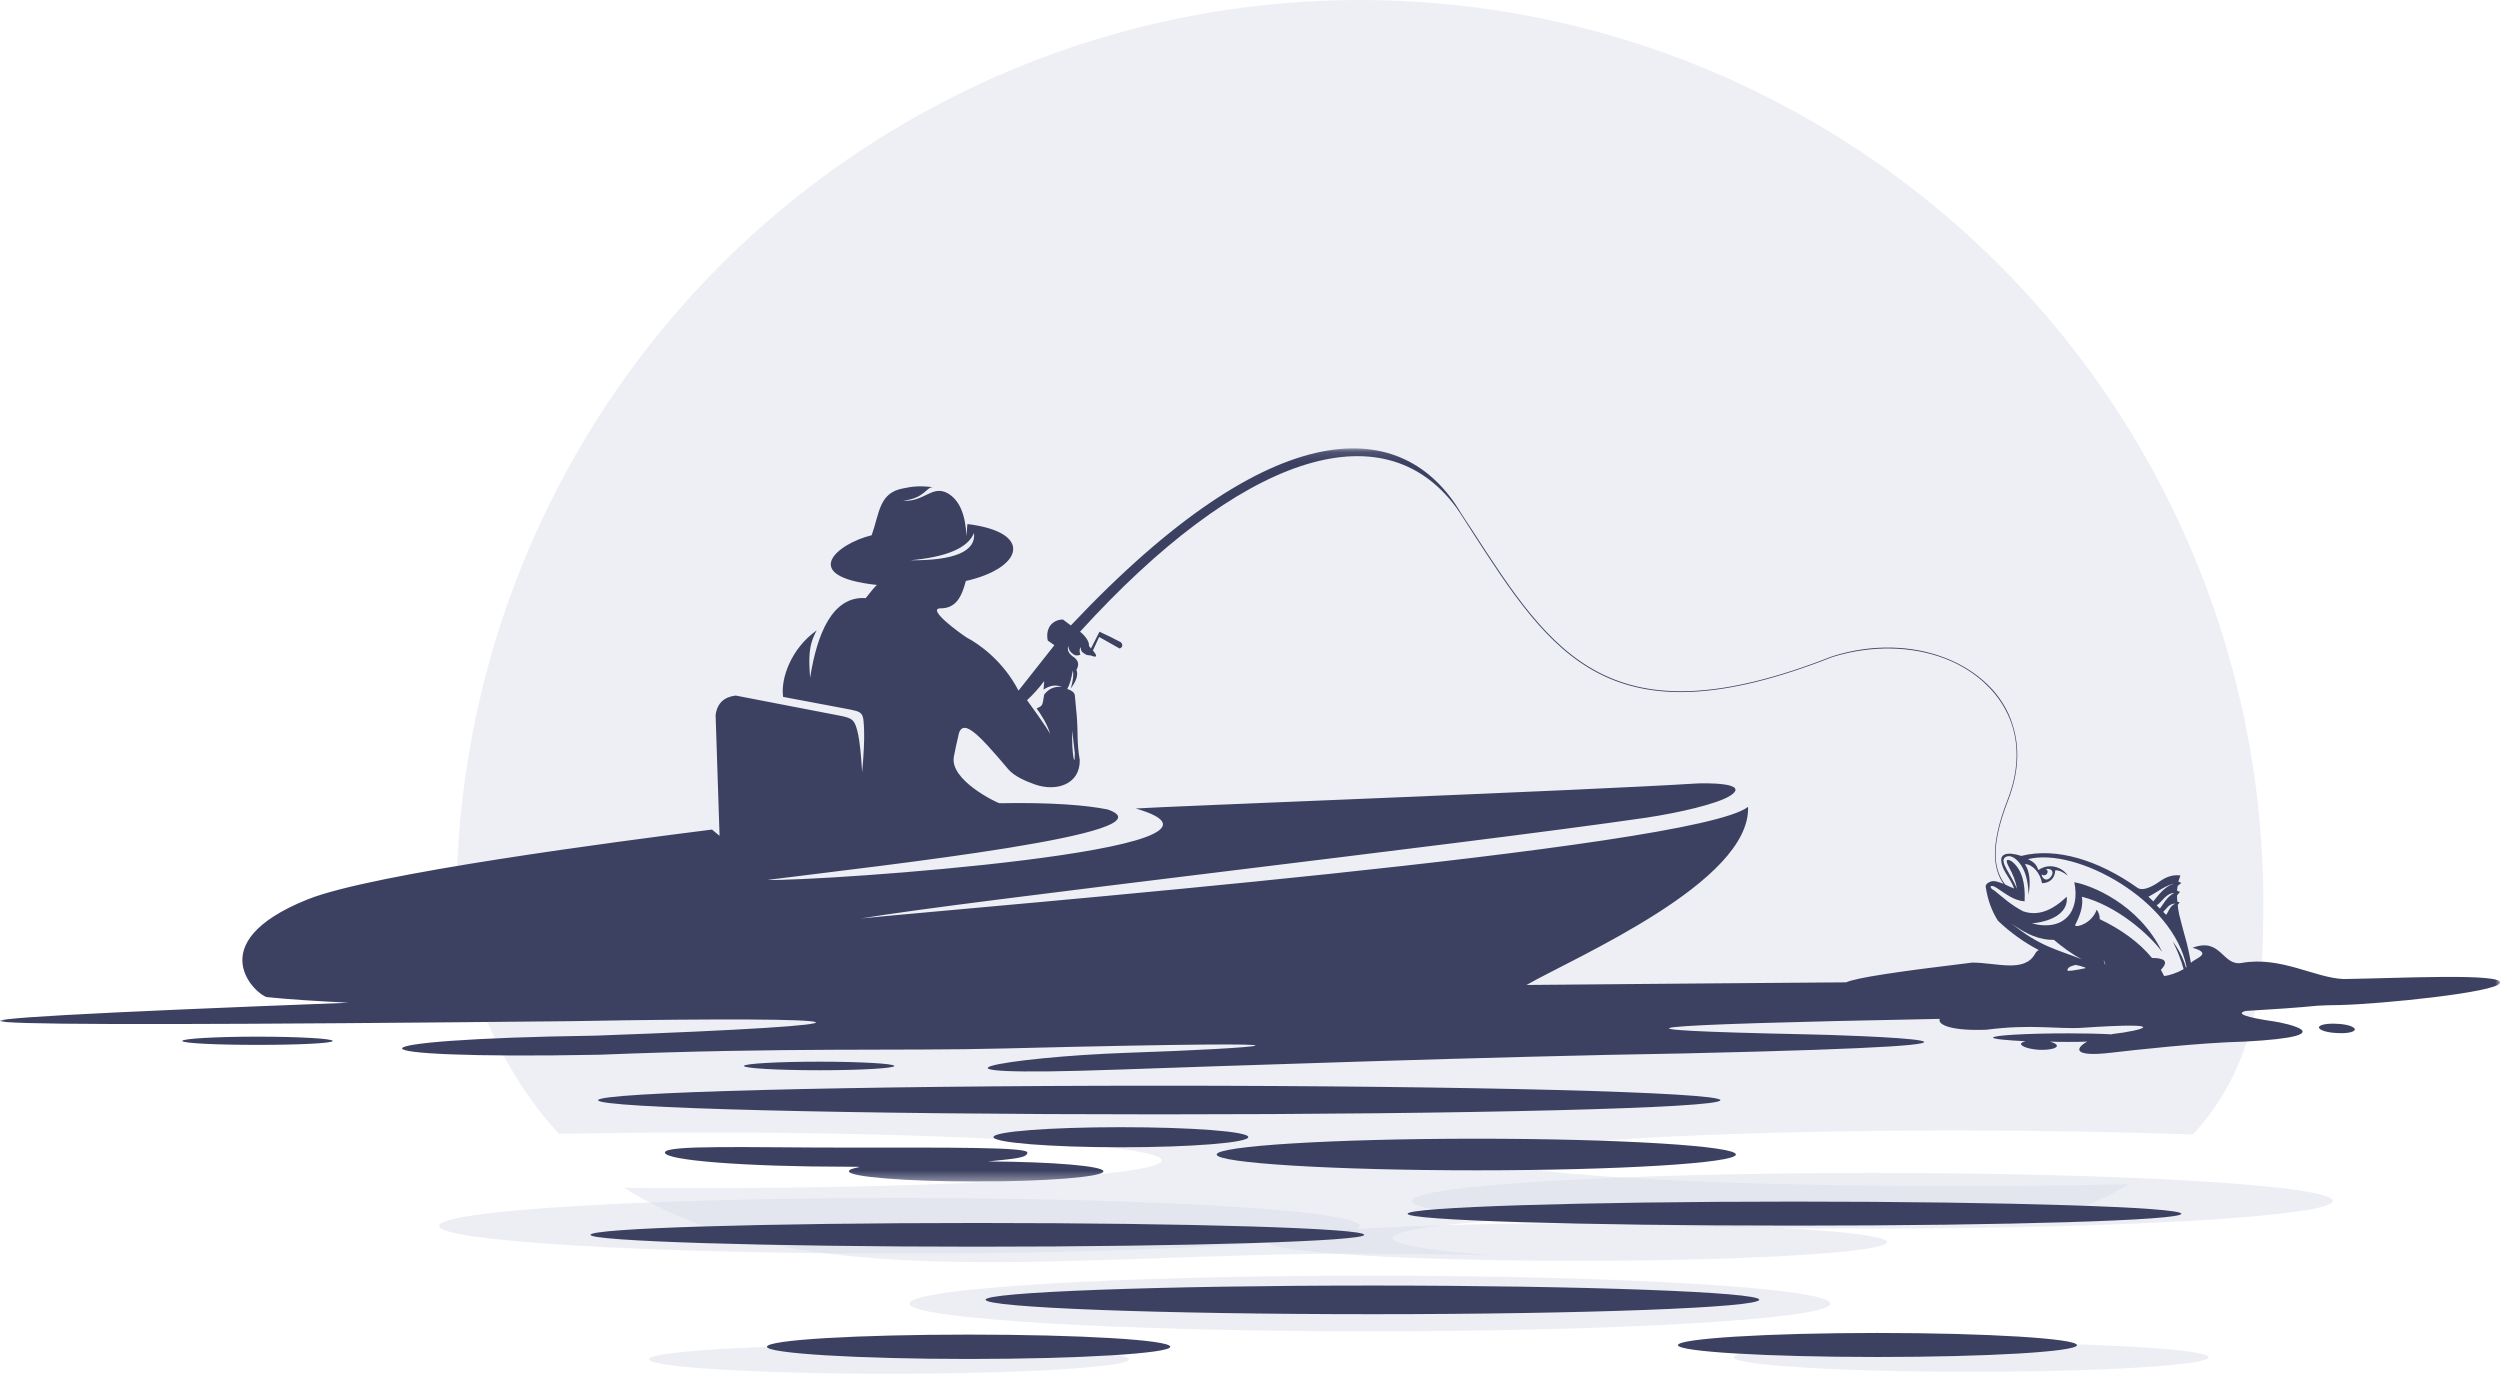 <svg xmlns="http://www.w3.org/2000/svg" xmlns:xlink="http://www.w3.org/1999/xlink" width="261" height="144" viewBox="0 0 261 144">
    <defs>
        <path id="qfdacy4fla" d="M0 0.107L261.012 0.107 261.012 76.647 0 76.647z"/>
    </defs>
    <g fill="none" fill-rule="evenodd">
        <path fill="#DADEEA" fill-opacity=".503" d="M47.694 97.159c2.337 9.315 5.98 16.154 10.655 21.207 4.674-.069 9.692-.137 14.848-.137 26.57 0 48.086 1.306 48.086 2.921 0 1.581-21.517 2.887-48.086 2.887-2.75 0-5.43 0-8.043-.034 17.976 11.411 46.023 6.874 76.82 6.874 4.537 0 9.108.103 13.714.172-6.462-.481-10.311-1.134-10.311-1.787 0-1.616 21.516-2.922 48.05-2.922 8.043 0 15.605.138 22.273.344 2.372-.86 4.572-1.856 6.6-3.06-5.534.138-11.618.207-17.977.207-26.534 0-48.05-1.272-48.05-2.887 0-1.616 21.516-2.922 48.05-2.922 9.006 0 17.392.172 24.61.413 4.64-4.984 7.321-11.858 7.321-21.276 1.031-34.371-16.704-66.577-46.298-84.038-29.594-17.495-66.37-17.495-95.964 0-29.594 17.461-47.33 49.667-46.298 84.038"/>
        <g transform="translate(0 46.703)">
            <mask id="fyj8l79nqb" fill="#fff">
                <use xlink:href="#qfdacy4fla"/>
            </mask>
            <path fill="#3C4162" d="M101.691 8.936c.206 1.925-2.028 2.887-6.634 2.853 3.781-.344 5.98-1.272 6.634-2.853zm5.534 17.46s2.234 3.06 2.406 3.54c-.207-.893-1.031-2.199-1.41-2.68.688-.31.585-.275.79-1.444.482-.618 1.1-.893 1.857-.79-.619-.275-1.272-.172-1.925.275.069-.585.069-.894.069-.894-.584.79-1.203 1.444-1.787 1.993zm-21.689 37.74c4.331 0 7.837.206 7.837.447 0 .24-3.506.447-7.837.447-4.365 0-7.87-.206-7.87-.447 0-.24 3.505-.447 7.87-.447zM26.9 61.524c4.331 0 7.837.206 7.837.447 0 .24-3.506.412-7.837.412-4.365 0-7.87-.172-7.87-.412s3.505-.447 7.87-.447zM213.707 44.51c-.138.206-.413.206-.55.069 0 .206.103.378.275.481.481.31 1.168-.653.687-.962-.137-.103-.378-.103-.584-.069.206 0 .31.275.172.481zm3.643 8.937c-2.612-1.031-4.434-1.34-7.39-3.781 1.581 1.203 3.06 1.787 4.468 1.753.825.687 1.788 1.443 2.922 2.028zm9.624-7.871c-.722.034-1.925.962-2.681 1.34.344.31.516.481.516.481.343-.378 1.134-1.615 2.165-1.821zm.034.962c-.824-.069-1.34.997-1.856 1.272l.344.343c.24-.274.756-1.34 1.512-1.615zm.103 1.1c-.653-.034-.962.584-1.271.86l.309.308c.206-.24.378-.962.962-1.168zm16.877 12.545c1.03.035 1.856.31 1.856.585 0 .275-.825.447-1.856.378-1.032-.035-1.89-.31-1.89-.585 0-.274.858-.446 1.89-.378zm-122.946 6.462c32.343 0 58.568.688 58.568 1.513s-26.225 1.478-58.568 1.478c-32.378 0-58.603-.653-58.603-1.478s26.225-1.513 58.603-1.513zm98.714-12.648c-.069-.172-.103-.344-.137-.516.068.172.137.344.171.481l-.034.035zm-3.06.034l.448.103c.172.069.378.103.55.172 0 0 0 .034.034.069-1.134.24-1.89.343-1.89.24 0-.309.309-.446.859-.584zm-7.354-8.387c.274.138.584.275.928.413-.344-1.066-1.238-1.787-1.341-2.887-.069-.619.481-1.031 2.097-.516 3.643-.928 8.077.447 12.133 3.334.756.516 2.337-.687 2.337-.687.584-.413 1.272-.688 1.994-.619h.137l-.034.138c-.07.171-.103.343-.172.515l.31.138-.379.309c-.034.172-.069.344-.069.515l.31.104-.31.378c0 .206 0 .447.035.653l.24.069-.206.274c.034.31.069.62.138.894v.034c.171.722.378 1.478.584 2.235.31 1.065.515 2.028.653 2.887.412-.481 2.371-.963.172-1.581 3.024-1.135 3.093 1.959 5.156 1.58 4.055-.721 7.664 1.582 10.62 1.685 5.43-.069 16.739-.653 16.327.412-.413.997-12.443 2.2-16.67 2.303-.86 0-1.65.035-2.372.069-2.063.206-4.606.378-7.527.55-1.032.275-.035.653 3.024 1.1.962.137 7.63 1.512-3.059 2.097-4.674.103-11.686.893-14.058 1.168-3.815.447-3.78-.412-2.44-1.168-.619.034-1.306.034-1.994.034-.653 0-1.306 0-1.89-.034.447.137.722.275.722.446 0 .275-.825.447-1.856.413-1.031-.069-1.89-.344-1.89-.619 0-.103.205-.206.48-.275-2.062-.103-3.402-.24-3.402-.378 0-.24 3.506-.447 7.836-.447 1.72 0 3.3.035 4.572.103.034-.034.068-.034.068-.034 3.06-.344 6.497-1.306-3.093-.653-2.647.172-5.327-.413-10.07.206-3.54.138-5.122-.481-4.881-1.134-32.275.619-36.915 1.134-13.852 1.615 4.022.069 31.862.997-12.924 1.994-19.522.31-48.944 1.34-58.912 1.684-23.853.86-11.892-1.306.894-1.753 12.717-.412 27.256-1.443-12.992-.447-11.034.275-22.376-.137-42.208.653-27.532.516-27.085-1.615-.378-1.993 32.309-1.169 29.903-2.097-2.51-1.512-71.285.721-78.16.171-23.234-1.925-3.3-.172-6.187-.344-8.49-.585-.997-.103-7.252-5.602 4.228-10.208 6.77-2.715 32.446-6.05 42.207-7.287l.791.653-.413-12.614c.172-1.272.929-1.89 2.097-2.028l10.862 2.097c1.374.275 1.58.412 1.924 1.959.172.86.31 2.131.413 3.953.171-1.856.24-3.334.206-4.365-.069-1.96-.103-1.925-1.89-2.269l-6.565-1.237c-.275-1.89.824-5.053 3.506-6.943-.894 1.615-.826 2.921-.688 4.95.722-4.606 2.337-8.56 5.809-8.319.584-.756.962-1.202 1.168-1.374-8.283-.894-4.124-4.331-.55-5.19.825-2.303.757-4.4 3.231-4.881.997-.206 1.685-.31 3.162-.138-.721 0-.859 1.17-3.127 1.41 2.2.171 3.024-1.65 4.64-.791 1.237.688 1.89 2.2 1.993 4.503.069-.997.104-1.41.104-1.272 6.977.86 5.774 4.606-.172 5.946-.413 1.581-.997 2.853-2.613 2.853-1.546 0 1.822 2.475 2.716 3.059 1.134.584 3.746 2.337 5.396 5.534l3.747-4.744-.688-.48c-.137-.585-.034-1.135.24-1.547.31-.413.791-.653 1.341-.653l.825.618C133.176-4.09 146.58-3.163 152.492 6.805c.378.619.79 1.203 1.168 1.787 8.421 13.027 14.436 22.341 37.602 13.233 4.194-1.34 8.421-1.169 11.858.172 1.685.653 3.197 1.615 4.4 2.784 1.203 1.169 2.13 2.612 2.612 4.228.722 2.268.653 4.915-.481 7.836-.963 2.475-1.375 4.434-1.306 5.98.069 1.135.412 2.063.997 2.82zm-49.976 10.484c12.167-.104 23.303-.207 33.374-.275 1.031-.482 5.465-1.135 13.164-2.062 2.51 0 5.465 1.1 6.565-.929.103-.206.24-.309.378-.378-1.58-.825-2.99-1.856-4.261-3.059-.654-1.03-1.066-2.165-1.272-3.506-.035-.206.068-.412.515-.584.344-.137.825.034 1.34.24-.515-.721-.824-1.65-.893-2.75-.069-1.546.344-3.54 1.306-6.014 1.134-2.887 1.203-5.534.481-7.802-.515-1.581-1.409-2.99-2.612-4.16-1.169-1.168-2.681-2.13-4.365-2.783-3.403-1.306-7.596-1.478-11.79-.172-23.234 9.143-29.284-.206-37.705-13.233-.515-.79-.996-1.581-1.546-2.372-7.734-10.483-22.65-5.327-39.287 12.958.447.344.997.997.928 1.478l.207.275.893-1.753c.757.344 1.513.722 2.234 1.1.104.103.172.275.138.413-.034.103-.138.206-.275.24l-2.131-1.203-.653 1.41c.515.618.447.79-.24.515-.31 0-.516-.069-.62-.172-.137-.069-.274-.172-.343-.309-.069-.138-.069-.275-.034-.378-.172.137-.207.412-.07.79-.206.069-.377.103-.584.035-.446-.241-.653-.55-.687-.963-.137.447.069.86.619 1.203.446.344.55.757.24 1.306.206.516 0 1.135-.584 1.925.24-.859.31-1.478.206-1.856-.137.79-.309 1.444-.584 1.925.447.137.722.344.79.619l.207 2.2c.137 1.684 0 2.852.309 4.57.069 2.544-2.406 3.37-4.674 2.579-1.066-.378-2.131-.86-2.75-1.547-3.094-3.643-4.95-5.74-5.293-3.334-.138.55-.275 1.203-.413 1.925-.55 2.509 4.606 4.915 4.743 4.915 5.397-.104 9.143.206 11.309.653 7.183 2.475-23.064 5.774-35.54 7.355 5.19.172 53.344-3.162 38.461-7.458 2.75-.207 47.295-1.89 58.569-2.613.721-.034 5.67-.137 3.506 1.272-1.341.86-5.362 1.787-8.8 2.303-19.626 2.853-71.698 8.765-81.94 10.518 12.545-1.272 86.993-7.253 92.596-11.652.275 7.836-18.011 15.673-23.132 18.595zm59.84-6.875c.034-.24-.069-.652-.31-.996-.446 1.375-2.061 1.924-2.268 1.65.516-.997.894-2.028.722-2.99 3.678.927 7.08 3.986 8.386 5.774-2.474-5.087-7.527-7.012-9.176-7.287.618 2.956-.997 5.19-4.434 4.296 2.44-.24 3.815-1.306 3.643-2.784-1.513 1.444-3.025 2.063-4.572 1.512-1.306-.687-2.13-1.477-2.99-2.165-.618-.275-.481-.79.344-.206.928.619 1.753 1.272 2.818 1.34.103-1.924-.309-3.3-1.237-4.09-.103-.103-.31-.206-.447-.24-.31-.035-.172.343.035.721.446.825.721 1.513.859 2.303-.619-1.546-1.96-2.921-1.169-3.334.447-.24.997.103 1.41.619.584.722.928 1.822.962 3.334.24-1.41.103-2.475-.378-3.197.756 0 1.581.86 1.787 1.994.825-.034 1.34-.516 1.375-1.34.412-.07 1.03.309 1.306.55-.412-.757-1.856-1.444-3.059-.585-.206-.55-.412-.825-1.1-1.134 5.053-1.306 15.227 4.296 16.567 11.273-.034 0-.069.035-.069.035-.275-.997-.79-1.96-1.375-2.715.482.928.86 1.89 1.135 2.887-.653.378-1.478.653-2.028.722-.103-.207-.24-.447-.344-.653.894-.929.31-1.238-.928-1.238-1.375-1.684-3.368-3.059-5.465-4.056zM117.02 70.976c7.356 0 13.302.447 13.302 1.031 0 .584-5.946 1.066-13.302 1.066-7.355 0-13.301-.482-13.301-1.066 0-.584 5.946-1.031 13.301-1.031zm-13.885 3.575c6.77.034 12.064.48 12.064 1.03 0 .585-5.946 1.066-13.268 1.066-7.355 0-13.301-.481-13.301-1.065 0-.447 2.612-.481-.31-.481-10.448 0-18.904-.653-18.904-1.478s8.696-.516 19.145-.516c10.483 0 18.698-.069 18.698.516 0 .584-1.547.653-4.124.928zm8.798-44.992l.275 2.337c.035 1.787-.343.069-.275-2.337z" mask="url(#fyj8l79nqb)"/>
        </g>
        <path fill="#DADEEA" fill-opacity=".504" d="M93.889 130.877c26.5 0 48.085-1.306 48.085-2.887 0-1.616-21.585-2.922-48.085-2.922-26.466 0-48.051 1.306-48.051 2.922 0 1.581 21.585 2.887 48.05 2.887M143.005 138.989c26.5 0 48.085-1.306 48.085-2.887 0-1.616-21.585-2.922-48.085-2.922-26.466 0-48.05 1.306-48.05 2.922 0 1.58 21.584 2.887 48.05 2.887M195.49 128.265c26.466 0 48.05-1.306 48.05-2.887 0-1.616-21.584-2.922-48.05-2.922-26.5 0-48.085 1.306-48.085 2.922 0 1.58 21.585 2.887 48.085 2.887M92.823 143.422c13.817 0 25.057-.687 25.057-1.512s-11.24-1.512-25.057-1.512c-13.783 0-25.056.687-25.056 1.512s11.273 1.512 25.056 1.512M205.767 143.216c13.68 0 24.816-.687 24.816-1.512s-11.136-1.512-24.816-1.512c-13.645 0-24.782.687-24.782 1.512s11.137 1.512 24.782 1.512"/>
        <path fill="#DADEEA" fill-opacity=".504" d="M164.728 131.633c17.77 0 32.274-.894 32.274-1.959 0-1.066-14.504-1.96-32.274-1.96-17.77 0-32.275.894-32.275 1.96 0 1.065 14.505 1.96 32.275 1.96"/>
        <path fill="#3C4162" d="M102.035 130.155c22.238 0 40.386-.584 40.386-1.237 0-.688-18.148-1.238-40.386-1.238-22.239 0-40.387.55-40.387 1.238 0 .653 18.148 1.237 40.387 1.237M143.28 137.201c22.238 0 40.386-.687 40.386-1.512 0-.79-18.148-1.478-40.386-1.478-22.238 0-40.386.687-40.386 1.478 0 .825 18.148 1.512 40.386 1.512M187.344 127.956c22.238 0 40.386-.55 40.386-1.238 0-.687-18.148-1.272-40.386-1.272-22.238 0-40.386.585-40.386 1.272 0 .688 18.148 1.238 40.386 1.238M101.141 141.876c11.583 0 21.035-.585 21.035-1.272 0-.722-9.452-1.272-21.035-1.272-11.617 0-21.07.55-21.07 1.272 0 .687 9.453 1.272 21.07 1.272M196.006 141.67c11.48 0 20.828-.55 20.828-1.238 0-.687-9.349-1.271-20.828-1.271-11.48 0-20.83.584-20.83 1.271 0 .688 9.35 1.238 20.83 1.238M154.141 122.181c14.917 0 27.085-.756 27.085-1.65 0-.893-12.168-1.65-27.085-1.65-14.951 0-27.119.757-27.119 1.65 0 .894 12.168 1.65 27.12 1.65"/>
    </g>
</svg>
